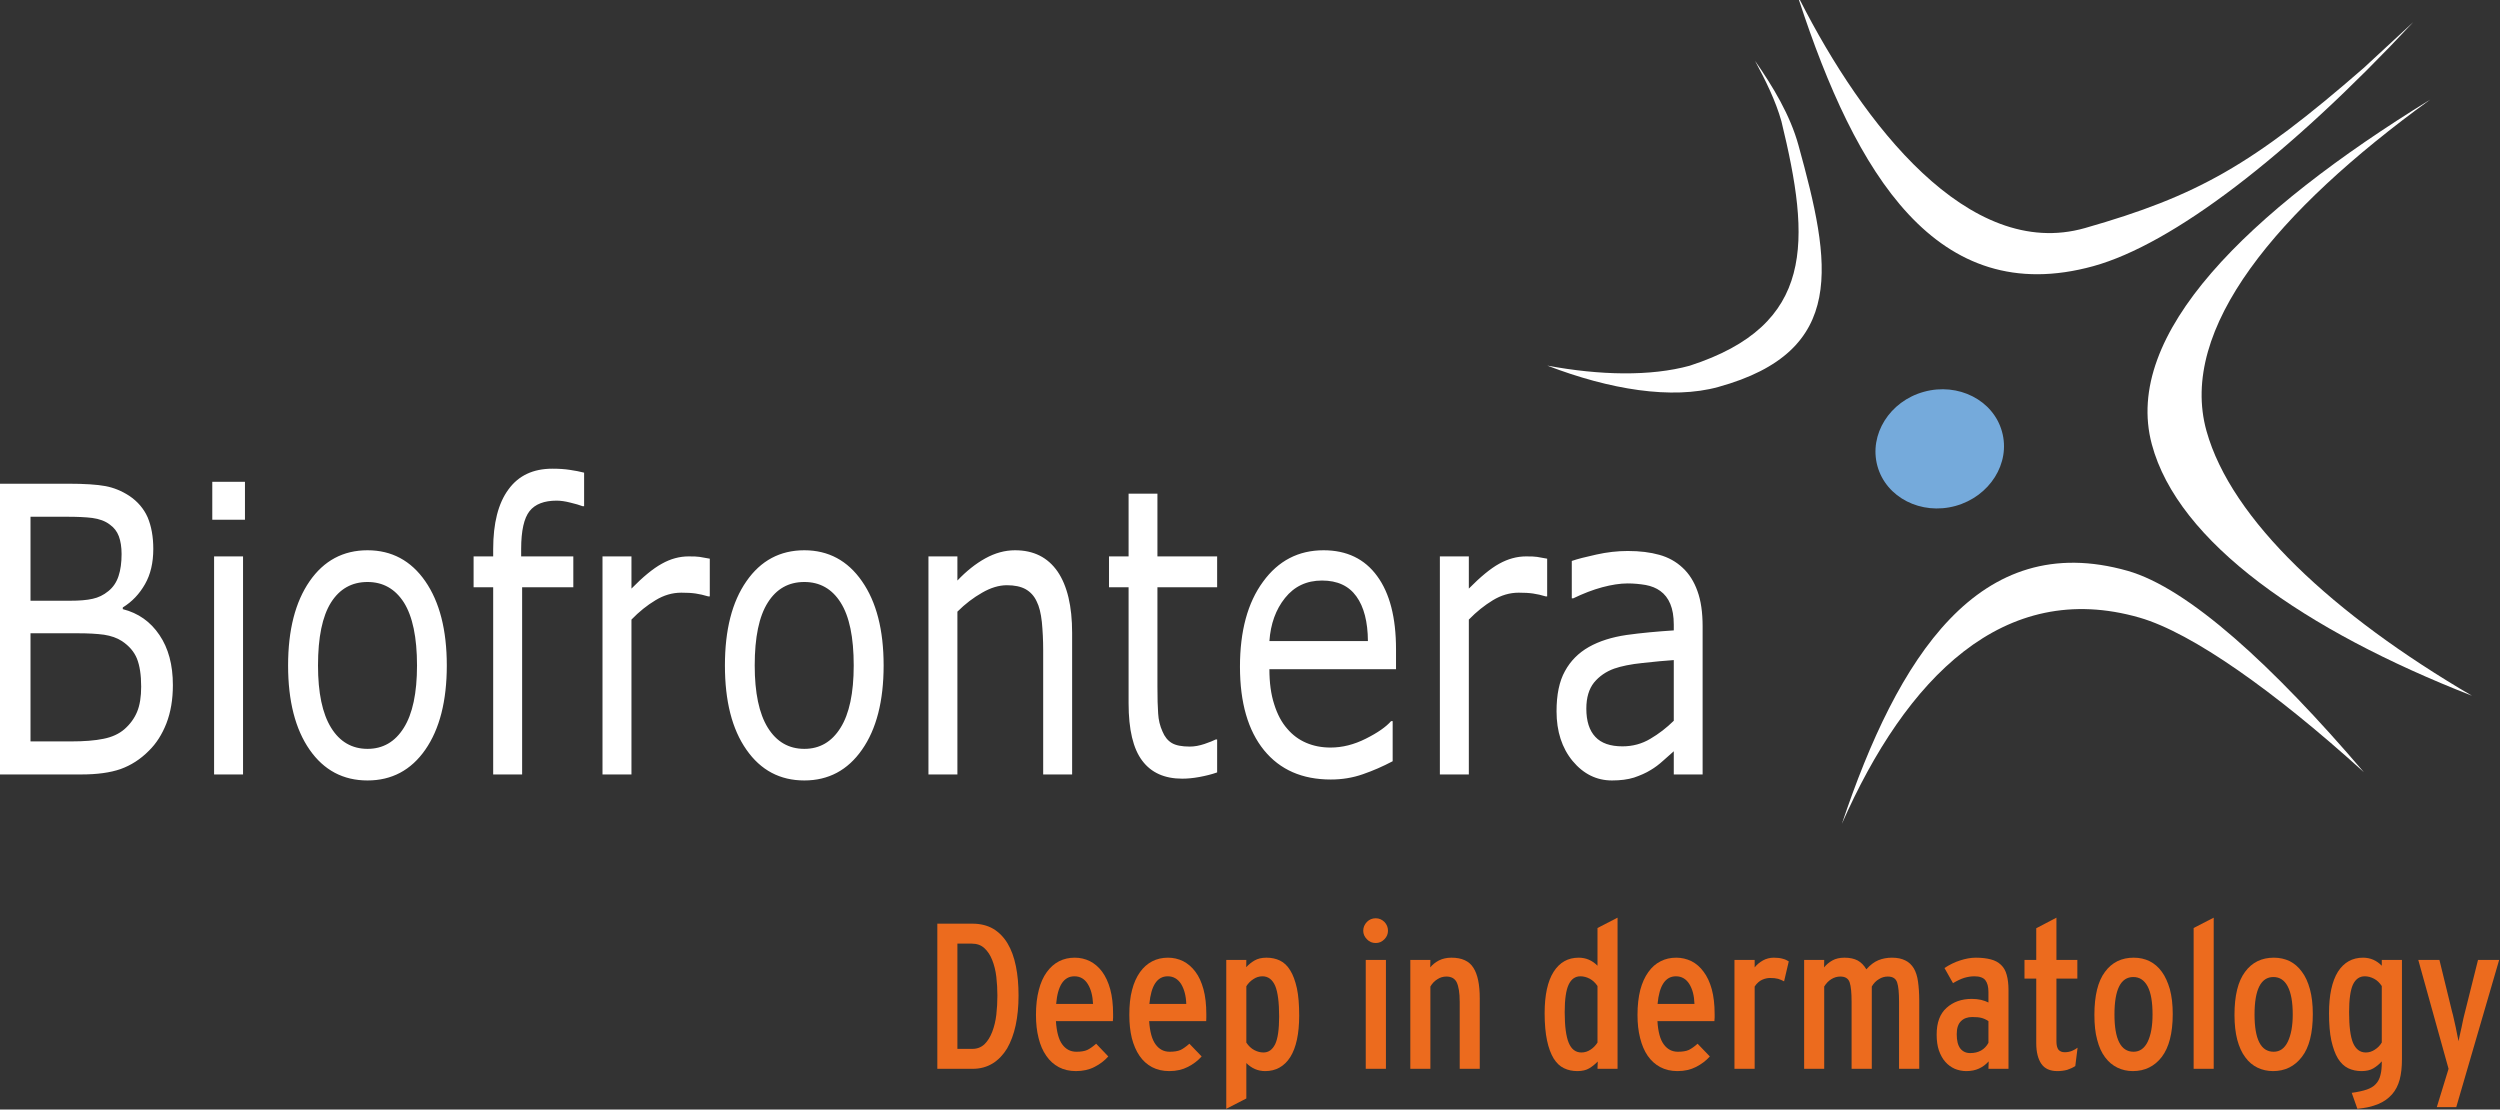 <svg version="1.2" baseProfile="tiny-ps" xmlns="http://www.w3.org/2000/svg" viewBox="0 0 1602 711" width="1602" height="711">
	<rect x="0" y="0" width="1602" height="711" fill="#333333" stroke="none"/>
	<title>logo-biofrontera-2x-svg</title>
	<defs>
		<radialGradient id="grd1" gradientUnits="userSpaceOnUse"  cx="1125.501" cy="868.378" r="12.351">
			<stop offset="0" stop-color="#d1dff2"  />
			<stop offset="1" stop-color="#75aadb"  />
		</radialGradient>
		<linearGradient id="grd2" gradientUnits="userSpaceOnUse"  x1="1376.965" y1="274.927" x2="1740.261" y2="204.177">
			<stop offset="0" stop-color="#ffffff"  />
			<stop offset="1" stop-color="#ffffff"  />
		</linearGradient>
		<linearGradient id="grd3" gradientUnits="userSpaceOnUse"  x1="1330.773" y1="169.068" x2="1380.2" y2="-44.5">
			<stop offset="0" stop-color="#ffffff"  />
			<stop offset="0.29" stop-color="#ffffff"  />
			<stop offset="1" stop-color="#fdfefe"  />
		</linearGradient>
		<linearGradient id="grd4" gradientUnits="userSpaceOnUse"  x1="1154.246" y1="217.414" x2="1008.589" y2="76.916">
			<stop offset="0" stop-color="#ffffff"  />
			<stop offset="1" stop-color="#ffffff"  />
		</linearGradient>
		<linearGradient id="grd5" gradientUnits="userSpaceOnUse"  x1="1340.166" y1="359.232" x2="1362.031" y2="612.911">
			<stop offset="0" stop-color="#ffffff"  />
			<stop offset="1" stop-color="#ffffff"  />
		</linearGradient>
	</defs>
	<style>
		tspan { white-space:pre }
		.shp0 { fill: #ec6b1e } 
		.shp1 { fill: url(#grd1) } 
		.shp2 { fill: url(#grd2) } 
		.shp3 { fill: url(#grd3) } 
		.shp4 { fill: url(#grd4) } 
		.shp5 { fill: url(#grd5) } 
		.shp6 { fill: #ffffff } 
	</style>
	<g id="Ebene_x0020_1">
		<path id="Layer" fill-rule="evenodd" class="shp0" d="M650.84 657.03C649.6 662.72 647.76 667.65 645.37 671.81C642.91 675.89 639.83 679.12 636.13 681.43C632.36 683.74 628.13 684.9 623.2 684.9L600.64 684.9L600.64 591.89L623.2 591.89C628.36 591.89 632.82 593.05 636.52 595.2C640.21 597.44 643.29 600.59 645.68 604.6C648.07 608.6 649.84 613.45 650.99 619.15C652.15 624.77 652.68 631.08 652.68 638.01C652.68 644.94 652.07 651.25 650.84 657.03ZM638.44 625.92C637.98 621.92 637.06 618.38 635.82 615.22C634.59 612.06 632.9 609.52 630.82 607.6C628.66 605.6 625.97 604.67 622.66 604.67L613.5 604.67L613.5 672.12L623.12 672.12C626.2 672.12 628.74 671.12 630.9 669.11C632.98 667.03 634.59 664.42 635.82 661.18C637.06 657.95 637.98 654.25 638.44 650.25C638.9 646.17 639.13 642.09 639.13 638.01C639.13 633.93 638.9 629.93 638.44 625.92Z" />
		<path id="1" fill-rule="evenodd" class="shp0" d="M713.27 649.79C713.27 650.41 713.27 651.18 713.27 652.02C713.27 652.87 713.2 653.64 713.12 654.33L676.63 654.33C677.09 661.18 678.4 666.19 680.71 669.27C683.02 672.42 686.02 673.96 689.79 673.96C692.72 673.96 695.03 673.58 696.72 672.81C698.49 671.96 700.34 670.65 702.42 668.81L710.19 676.97C707.81 679.66 704.88 681.89 701.42 683.66C698.03 685.44 694.03 686.36 689.48 686.36C685.33 686.36 681.63 685.51 678.47 683.82C675.32 682.12 672.62 679.74 670.47 676.58C668.24 673.42 666.62 669.65 665.54 665.26C664.39 660.8 663.85 655.87 663.85 650.33C663.85 644.25 664.46 638.93 665.69 634.31C666.85 629.77 668.54 626 670.78 622.92C673.01 619.84 675.63 617.53 678.63 615.99C681.63 614.45 685.02 613.68 688.71 613.68C692.18 613.68 695.41 614.45 698.41 615.91C701.42 617.45 704.03 619.69 706.27 622.69C708.42 625.61 710.19 629.39 711.42 633.85C712.66 638.39 713.27 643.71 713.27 649.79ZM700.42 643.32C700.18 638.09 699.11 633.85 697.03 630.54C695.03 627.31 692.18 625.61 688.48 625.61C681.71 625.61 677.78 631.54 676.78 643.32L700.42 643.32Z" />
		<path id="2" fill-rule="evenodd" class="shp0" d="M773.01 649.79C773.01 650.41 773.01 651.18 773.01 652.02C773.01 652.87 773.01 653.64 772.94 654.33L736.37 654.33C736.83 661.18 738.22 666.19 740.52 669.27C742.83 672.42 745.84 673.96 749.53 673.96C752.46 673.96 754.77 673.58 756.54 672.81C758.23 671.96 760.08 670.65 762.16 668.81L770.01 676.97C767.62 679.66 764.7 681.89 761.23 683.66C757.77 685.44 753.77 686.36 749.3 686.36C745.14 686.36 741.45 685.51 738.22 683.82C735.06 682.12 732.36 679.74 730.21 676.58C728.05 673.42 726.44 669.65 725.28 665.26C724.2 660.8 723.67 655.87 723.67 650.33C723.67 644.25 724.2 638.93 725.44 634.31C726.59 629.77 728.36 626 730.52 622.92C732.75 619.84 735.37 617.53 738.37 615.99C741.37 614.45 744.76 613.68 748.45 613.68C751.92 613.68 755.15 614.45 758.15 615.91C761.16 617.45 763.77 619.69 766.01 622.69C768.24 625.61 769.93 629.39 771.17 633.85C772.4 638.39 773.01 643.71 773.01 649.79ZM756.85 630.54C754.77 627.31 751.92 625.61 748.3 625.61C741.53 625.61 737.6 631.54 736.52 643.32L760.16 643.32C760 638.09 758.85 633.85 756.85 630.54Z" />
		<path id="3" fill-rule="evenodd" class="shp0" d="M826.83 677.35C822.98 683.36 817.59 686.36 810.74 686.36C806.04 686.36 802.04 684.59 798.65 681.2L798.65 703.91L785.79 710.53L785.79 615.14L798.65 615.14L798.57 619.76C800.27 617.99 802.04 616.53 803.96 615.45C805.96 614.3 808.43 613.68 811.58 613.68C814.74 613.68 817.66 614.3 820.21 615.53C822.75 616.76 824.98 618.84 826.75 621.77C828.6 624.69 829.98 628.54 831.06 633.31C832.06 638.01 832.52 643.86 832.52 650.71C832.52 662.42 830.6 671.27 826.83 677.35ZM817.13 631.7C815.35 627.69 812.66 625.61 808.97 625.61C806.89 625.61 804.88 626.23 803.11 627.46C801.27 628.62 799.8 630.16 798.65 632L798.65 668.11C800.11 670.27 801.73 671.81 803.73 672.89C805.65 673.89 807.58 674.43 809.66 674.43C812.89 674.43 815.35 672.66 817.13 669.11C818.82 665.57 819.67 659.64 819.67 651.41C819.67 642.32 818.82 635.7 817.13 631.7Z" />
		<path id="4" class="shp0" d="M889.42 596.44C889.42 598.51 888.65 600.36 887.11 601.9C885.49 603.52 883.72 604.29 881.56 604.29C879.33 604.29 877.48 603.52 875.94 601.9C874.4 600.36 873.56 598.51 873.56 596.44C873.56 594.2 874.4 592.36 875.94 590.74C877.48 589.2 879.33 588.43 881.56 588.43C883.72 588.43 885.49 589.2 887.11 590.74C888.65 592.36 889.42 594.2 889.42 596.44ZM875.17 684.9L875.17 615.14L888.11 615.14L888.11 684.9L875.17 684.9Z" />
		<path id="5" class="shp0" d="M935.38 684.9L935.38 642.01C935.38 636.16 934.68 632 933.45 629.46C932.22 627 929.99 625.77 926.83 625.77C924.83 625.77 922.9 626.31 921.13 627.46C919.36 628.54 917.82 630.08 916.59 632.16L916.59 684.9L903.73 684.9L903.73 615.14L916.59 615.14L916.51 619.92C917.9 618.15 919.75 616.68 922.06 615.45C924.37 614.3 927.06 613.68 930.06 613.68C936.76 613.68 941.46 615.84 944.15 620.15C946.92 624.46 948.23 631 948.23 639.86L948.23 684.9L935.38 684.9L935.38 684.9Z" />
		<path id="6" fill-rule="evenodd" class="shp0" d="M1023.68 684.9L1023.83 680.2C1022.14 681.97 1020.29 683.43 1018.37 684.59C1016.44 685.74 1013.9 686.36 1010.82 686.36C1007.59 686.36 1004.74 685.74 1002.2 684.51C999.58 683.28 997.43 681.2 995.58 678.28C993.81 675.35 992.34 671.5 991.34 666.73C990.34 662.03 989.8 656.18 989.8 649.25C989.8 637.62 991.73 628.77 995.58 622.69C999.43 616.68 1004.74 613.68 1011.67 613.68C1016.29 613.68 1020.37 615.45 1023.68 618.84L1023.68 594.66L1036.53 588.04L1036.53 684.9L1023.68 684.9ZM1023.68 631.85C1022.29 629.77 1020.6 628.16 1018.67 627.15C1016.75 626.15 1014.75 625.61 1012.75 625.61C1009.36 625.61 1006.9 627.39 1005.2 630.93C1003.51 634.47 1002.66 640.4 1002.66 648.63C1002.66 657.72 1003.58 664.34 1005.28 668.34C1006.97 672.35 1009.67 674.43 1013.36 674.43C1015.52 674.43 1017.44 673.81 1019.29 672.58C1021.06 671.42 1022.52 669.88 1023.68 668.04L1023.68 631.85Z" />
		<path id="7" fill-rule="evenodd" class="shp0" d="M1098.74 652.02C1098.74 652.87 1098.66 653.64 1098.59 654.33L1062.09 654.33C1062.48 661.18 1063.86 666.19 1066.17 669.27C1068.48 672.42 1071.49 673.96 1075.18 673.96C1078.11 673.96 1080.49 673.58 1082.19 672.81C1083.88 671.96 1085.81 670.65 1087.81 668.81L1095.66 676.97C1093.27 679.66 1090.35 681.89 1086.88 683.66C1083.42 685.44 1079.49 686.36 1074.95 686.36C1070.79 686.36 1067.1 685.51 1063.94 683.82C1060.71 682.12 1058.09 679.74 1055.86 676.58C1053.7 673.42 1052.09 669.65 1051.01 665.26C1049.85 660.8 1049.31 655.87 1049.31 650.33C1049.31 644.25 1049.93 638.93 1051.09 634.31C1052.32 629.77 1054.01 626 1056.24 622.92C1058.4 619.84 1061.02 617.53 1064.1 615.99C1067.1 614.45 1070.41 613.68 1074.18 613.68C1077.57 613.68 1080.8 614.45 1083.88 615.91C1086.88 617.45 1089.5 619.69 1091.66 622.69C1093.89 625.61 1095.66 629.39 1096.89 633.85C1098.12 638.39 1098.74 643.71 1098.74 649.79C1098.74 650.41 1098.74 651.18 1098.74 652.02ZM1082.5 630.54C1080.49 627.31 1077.57 625.61 1073.95 625.61C1067.18 625.61 1063.25 631.54 1062.17 643.32L1085.81 643.32C1085.65 638.09 1084.57 633.85 1082.5 630.54Z" />
		<path id="8" class="shp0" d="M1143.24 628.85C1142.01 628.16 1140.7 627.62 1139.39 627.23C1138 626.85 1136.39 626.69 1134.31 626.69C1132.54 626.69 1130.84 627.08 1129.15 627.85C1127.45 628.62 1125.84 630 1124.38 632.16L1124.38 684.9L1111.44 684.9L1111.44 615.14L1124.38 615.14L1124.38 619.92C1125.76 618.15 1127.53 616.68 1129.69 615.45C1131.77 614.3 1134.15 613.68 1136.69 613.68C1138.93 613.68 1140.77 613.91 1142.39 614.37C1143.93 614.76 1145.24 615.38 1146.24 616.07L1143.24 628.85L1143.24 628.85Z" />
		<path id="9" class="shp0" d="M1216.91 684.9L1216.91 642.01C1216.91 636.24 1216.53 632.08 1215.68 629.54C1214.83 627 1212.83 625.77 1209.68 625.77C1207.67 625.77 1205.75 626.31 1203.98 627.46C1202.13 628.54 1200.67 630.08 1199.44 632.16L1199.44 684.9L1186.5 684.9L1186.5 642.01C1186.5 636.24 1186.12 632.08 1185.27 629.54C1184.42 627 1182.42 625.77 1179.27 625.77C1177.26 625.77 1175.34 626.31 1173.49 627.46C1171.72 628.54 1170.26 630.08 1168.95 632.16L1168.95 684.9L1156.09 684.9L1156.09 615.14L1168.95 615.14L1168.87 619.92C1170.26 618.15 1172.03 616.68 1174.19 615.45C1176.26 614.3 1178.88 613.68 1181.88 613.68C1185.35 613.68 1188.12 614.3 1190.35 615.45C1192.58 616.68 1194.43 618.53 1195.97 621.15C1198.44 618.3 1201.05 616.38 1203.67 615.3C1206.37 614.22 1209.21 613.68 1212.37 613.68C1215.83 613.68 1218.68 614.3 1220.92 615.45C1223.22 616.53 1225 618.3 1226.38 620.53C1227.69 622.77 1228.61 625.61 1229.08 629.08C1229.54 632.54 1229.85 636.55 1229.85 641.17L1229.85 684.9L1216.91 684.9L1216.91 684.9Z" />
		<path id="10" fill-rule="evenodd" class="shp0" d="M1274.34 680.12C1272.57 682.12 1270.49 683.66 1268.11 684.74C1265.8 685.82 1263.1 686.36 1259.95 686.36C1257.41 686.36 1254.94 685.82 1252.63 684.9C1250.4 683.9 1248.32 682.43 1246.63 680.51C1244.86 678.58 1243.55 676.12 1242.47 673.19C1241.47 670.27 1241.01 666.88 1241.01 662.95C1241.01 655.33 1243.09 649.64 1247.32 645.86C1251.56 642.01 1256.94 640.09 1263.57 640.09C1265.72 640.09 1267.65 640.32 1269.42 640.7C1271.19 641.09 1272.8 641.71 1274.19 642.4L1274.19 635.62C1274.19 632.24 1273.5 629.77 1272.19 628.08C1270.88 626.46 1268.49 625.61 1265.18 625.61C1262.95 625.61 1260.79 626 1258.64 626.62C1256.48 627.31 1254.1 628.46 1251.48 630L1246.01 620.3C1249.25 618.22 1252.56 616.53 1256.02 615.45C1259.56 614.3 1262.87 613.68 1266.11 613.68C1269.8 613.68 1272.96 614.07 1275.65 614.76C1278.35 615.45 1280.5 616.61 1282.27 618.3C1283.97 619.92 1285.2 622.07 1285.89 624.69C1286.66 627.39 1287.05 630.62 1287.05 634.55L1287.05 684.9L1274.19 684.9L1274.34 680.12ZM1269.65 652.25C1268.11 651.87 1266.18 651.71 1263.8 651.71C1260.87 651.71 1258.41 652.56 1256.64 654.33C1254.79 656.1 1253.87 658.87 1253.87 662.72C1253.87 666.88 1254.64 669.88 1256.17 671.89C1257.71 673.81 1259.79 674.81 1262.49 674.81C1267.88 674.81 1271.73 672.66 1274.19 668.27L1274.19 654.33C1272.73 653.33 1271.19 652.64 1269.65 652.25Z" />
		<path id="11" class="shp0" d="M1329.85 683.13C1328.31 684.13 1326.62 684.9 1324.77 685.51C1322.92 686.05 1320.77 686.36 1318.38 686.36C1313.68 686.36 1310.22 684.82 1308.06 681.66C1305.98 678.58 1304.83 674.19 1304.83 668.57L1304.83 627.08L1297.29 627.08L1297.29 615.14L1304.83 615.14L1304.83 594.82L1317.76 588.04L1317.76 615.14L1331.16 615.14L1331.16 627.08L1317.76 627.08L1317.76 667.34C1317.76 669.81 1318.23 671.58 1319.07 672.66C1320 673.73 1321.3 674.27 1323.08 674.27C1324.77 674.27 1326.31 673.96 1327.69 673.42C1329.16 672.81 1330.31 672.12 1331.31 671.35L1329.85 683.13Z" />
		<path id="12" fill-rule="evenodd" class="shp0" d="M1392.29 649.79C1392.29 662.03 1389.9 671.19 1385.28 677.27C1380.66 683.28 1374.42 686.36 1366.73 686.36C1363.11 686.36 1359.8 685.59 1356.8 684.13C1353.79 682.66 1351.18 680.51 1348.94 677.51C1346.71 674.58 1345.02 670.81 1343.86 666.26C1342.63 661.8 1342.09 656.49 1342.09 650.33C1342.09 638.01 1344.32 628.85 1348.87 622.77C1353.33 616.68 1359.49 613.68 1367.27 613.68C1371.04 613.68 1374.42 614.45 1377.43 615.91C1380.51 617.45 1383.12 619.69 1385.28 622.69C1387.44 625.61 1389.13 629.39 1390.44 633.85C1391.67 638.39 1392.29 643.71 1392.29 649.79ZM1376.2 632.08C1374.04 628.08 1371.04 626.08 1367.03 626.08C1358.95 626.08 1354.95 634.08 1354.95 650.1C1354.95 666.03 1359.03 673.96 1367.19 673.96C1371.11 673.96 1374.19 671.81 1376.27 667.5C1378.35 663.11 1379.35 657.33 1379.35 650.1C1379.35 642.17 1378.35 636.16 1376.2 632.08Z" />
		<path id="13" class="shp0" d="M1405.68 684.9L1405.68 594.66L1418.54 588.04L1418.54 684.9L1405.68 684.9Z" />
		<path id="14" fill-rule="evenodd" class="shp0" d="M1482.05 649.79C1482.05 662.03 1479.74 671.19 1475.04 677.27C1470.43 683.28 1464.27 686.36 1456.57 686.36C1452.95 686.36 1449.56 685.59 1446.56 684.13C1443.56 682.66 1440.94 680.51 1438.78 677.51C1436.55 674.58 1434.86 670.81 1433.63 666.26C1432.47 661.8 1431.86 656.49 1431.86 650.33C1431.86 638.01 1434.09 628.85 1438.63 622.77C1443.1 616.68 1449.25 613.68 1457.11 613.68C1460.8 613.68 1464.19 614.45 1467.27 615.91C1470.27 617.45 1472.89 619.69 1475.04 622.69C1477.28 625.61 1478.97 629.39 1480.2 633.85C1481.43 638.39 1482.05 643.71 1482.05 649.79ZM1465.96 632.08C1463.88 628.08 1460.8 626.08 1456.8 626.08C1448.79 626.08 1444.71 634.08 1444.71 650.1C1444.71 666.03 1448.79 673.96 1456.95 673.96C1460.96 673.96 1463.96 671.81 1466.04 667.5C1468.12 663.11 1469.19 657.33 1469.19 650.1C1469.19 642.17 1468.12 636.16 1465.96 632.08Z" />
		<path id="15" fill-rule="evenodd" class="shp0" d="M1537.71 691.83C1536.71 695.52 1535.09 698.68 1532.78 701.3C1530.47 703.91 1527.55 705.99 1524.01 707.45C1520.39 708.99 1515.92 709.99 1510.61 710.53L1506.99 700.29C1510.84 699.76 1514 699.06 1516.54 698.22C1519 697.37 1521.01 696.21 1522.39 694.67C1523.85 693.13 1524.85 691.21 1525.39 688.9C1526.01 686.67 1526.24 683.9 1526.24 680.66L1526.24 680.12C1524.62 681.97 1522.78 683.43 1520.85 684.59C1518.93 685.74 1516.39 686.36 1513.31 686.36C1510.15 686.36 1507.22 685.74 1504.68 684.51C1502.14 683.28 1499.99 681.2 1498.14 678.28C1496.37 675.35 1494.98 671.5 1493.91 666.73C1492.91 662.03 1492.44 656.18 1492.44 649.25C1492.44 637.62 1494.37 628.77 1498.14 622.69C1501.99 616.68 1507.38 613.68 1514.23 613.68C1518.93 613.68 1522.93 615.45 1526.24 618.84L1526.24 615.14L1539.17 615.14L1539.17 678.74C1539.17 683.74 1538.71 688.05 1537.71 691.83ZM1526.24 631.85C1524.85 629.77 1523.24 628.16 1521.24 627.15C1519.31 626.15 1517.39 625.61 1515.31 625.61C1512 625.61 1509.46 627.39 1507.76 630.93C1506.15 634.47 1505.3 640.4 1505.3 648.63C1505.3 657.72 1506.15 664.34 1507.84 668.34C1509.61 672.35 1512.31 674.43 1516 674.43C1518.08 674.43 1520.08 673.81 1521.85 672.58C1523.7 671.42 1525.16 669.88 1526.24 668.04L1526.24 631.85Z" />
		<path id="16" class="shp0" d="M1573.97 709.46L1561.5 709.46L1569.04 684.9L1549.64 615.14L1563.19 615.14L1571.28 648.25C1571.66 649.56 1572.05 651.1 1572.43 652.95C1572.82 654.72 1573.2 656.56 1573.66 658.41C1574.05 660.18 1574.36 661.88 1574.66 663.49C1574.97 665.11 1575.28 666.34 1575.43 667.19C1575.59 666.34 1575.9 665.11 1576.2 663.49C1576.59 661.88 1576.97 660.18 1577.36 658.34C1577.74 656.49 1578.13 654.64 1578.51 652.79C1578.98 651.02 1579.28 649.4 1579.67 648.1L1587.91 615.14L1601.46 615.14L1573.97 709.46L1573.97 709.46Z" />
		<path id="Layer" fill-rule="evenodd" class="shp1" d="M1203.05 298.64C1197.51 278.47 1210.91 257.07 1232.85 251.06C1254.87 244.98 1277.35 256.45 1282.89 276.62C1288.51 296.79 1275.04 318.12 1253.1 324.2C1231.08 330.28 1208.6 318.81 1203.05 298.64Z" />
		<path id="Layer" fill-rule="evenodd" class="shp2" d="M1557.27 63.82C1459.19 134.96 1395.67 210.64 1413.92 276.16C1429.78 333.06 1495.29 393.95 1584.06 445.84C1476.82 403.89 1395.67 347.53 1378.89 284.71C1359.95 214.18 1440.32 135.81 1557.27 63.82L1557.27 63.82Z" />
		<path id="Layer" fill-rule="evenodd" class="shp3" d="M1152.78 0L1153.4 0C1193.66 79.22 1261.49 167.45 1336.09 146.13C1408.07 125.57 1443.25 105.71 1514.54 43.65L1546.41 14.17C1465.81 100.47 1392.05 156.52 1341.47 170.53C1240.7 198.32 1189.12 110.94 1152.78 0Z" />
		<path id="Layer" fill-rule="evenodd" class="shp4" d="M991.5 234.28C1025.29 240.59 1057.78 241.21 1082.73 234.36C1163.33 208.26 1160.25 154.67 1141.54 77.76C1137.85 64.59 1131.38 51.51 1124.61 38.96C1136 55.28 1147.16 73.76 1152.48 93.16C1173.42 169.07 1184.12 225.04 1101.05 247.98C1071.26 256.22 1031.38 249.6 991.5 234.28Z" />
		<path id="Layer" fill-rule="evenodd" class="shp5" d="M1363.34 365.78C1402.14 376.79 1456.34 426.37 1514.77 494.81C1457.8 443.15 1404.83 405.58 1371.11 395.8C1283.81 370.63 1221.3 434.76 1180.27 527.92C1216.07 421.29 1267.88 338.75 1363.34 365.78L1363.34 365.78Z" />
		<path id="Layer" fill-rule="evenodd" class="shp6" d="M106.63 463.55C103.85 470.64 100.16 476.41 95.46 481.03C90 486.57 83.91 490.42 77.29 492.81C70.67 495.12 62.28 496.27 52.12 496.27L0 496.27L0 309.96L43.5 309.96C54.2 309.96 62.28 310.5 67.59 311.5C72.91 312.5 77.99 314.58 82.84 317.73C88.23 321.35 92.15 325.97 94.62 331.52C97 337.21 98.23 343.91 98.23 351.76C98.23 360.62 96.46 368.16 92.92 374.32C89.38 380.56 84.68 385.56 78.68 389.26L78.68 390.34C88.69 392.88 96.46 398.42 102.16 406.89C107.93 415.36 110.78 426.06 110.78 438.99C110.78 448.23 109.4 456.39 106.63 463.55ZM76.14 343.6C74.98 340.52 73.06 338.06 70.36 336.14C67.36 333.83 63.59 332.52 59.12 331.9C54.81 331.36 49.35 331.13 42.8 331.13L19.55 331.13L19.55 384.95L44.81 384.95C50.89 384.95 55.74 384.56 59.36 383.71C62.97 382.94 66.36 381.33 69.44 378.79C72.52 376.32 74.68 373.09 75.98 369.09C77.29 365.16 77.91 360.46 77.91 355C77.91 350.53 77.29 346.68 76.14 343.6ZM87.76 422.06C85.99 417.67 82.76 413.89 78.14 410.81C74.98 408.74 71.13 407.43 66.67 406.73C62.13 406.12 56.66 405.81 50.19 405.81L19.55 405.81L19.55 475.1L45.34 475.1C53.89 475.1 60.9 474.56 66.36 473.41C71.83 472.33 76.29 470.25 79.76 467.25C83.45 464.01 86.15 460.24 87.84 456.16C89.61 451.93 90.46 446.54 90.46 439.99C90.46 432.45 89.53 426.52 87.76 422.06ZM136.03 333.06L136.03 308.73L156.97 308.73L156.97 333.06L136.03 333.06ZM155.74 496.27L137.19 496.27L137.19 356.54L155.74 356.54L155.74 496.27ZM286.31 426.44C286.31 449.23 281.69 467.25 272.53 480.41C263.37 493.58 250.97 500.12 235.5 500.12C219.95 500.12 207.55 493.58 198.39 480.41C189.23 467.25 184.61 449.23 184.61 426.44C184.61 403.65 189.23 385.72 198.39 372.47C207.55 359.23 219.95 352.61 235.5 352.61C250.97 352.61 263.37 359.23 272.53 372.47C281.69 385.72 286.31 403.65 286.31 426.44ZM267.22 426.44C267.22 408.35 264.37 394.95 258.83 386.1C253.21 377.32 245.43 372.94 235.5 372.94C225.49 372.94 217.64 377.32 212.1 386.1C206.55 394.95 203.78 408.35 203.78 426.44C203.78 443.92 206.55 457.24 212.17 466.32C217.72 475.33 225.57 479.87 235.5 479.87C245.35 479.87 253.13 475.41 258.75 466.4C264.37 457.47 267.22 444.15 267.22 426.44ZM374.3 324.36L373.3 324.36C371.3 323.59 368.61 322.82 365.37 322.05C362.06 321.2 359.14 320.81 356.67 320.81C348.74 320.81 342.89 323.05 339.35 327.51C335.81 331.98 333.96 340.06 333.96 351.76L333.96 356.54L367.38 356.54L367.38 376.32L334.58 376.32L334.58 496.27L316.03 496.27L316.03 376.32L303.48 376.32L303.48 356.54L316.03 356.54L316.03 351.92C316.03 335.29 319.26 322.51 325.8 313.65C332.27 304.72 341.66 300.34 353.98 300.34C358.14 300.34 361.83 300.57 365.22 301.1C368.53 301.57 371.53 302.18 374.3 302.88L374.3 324.36ZM453.83 382.17C451.06 381.33 448.36 380.71 445.82 380.33C443.21 379.94 440.13 379.79 436.59 379.79C430.81 379.79 425.35 381.4 420.03 384.64C414.64 387.87 409.56 391.95 404.64 397.03L404.64 496.27L386.08 496.27L386.08 356.54L404.64 356.54L404.64 377.17C411.95 369.7 418.49 364.31 424.11 361.23C429.73 358.08 435.43 356.54 441.28 356.54C444.52 356.54 446.9 356.61 448.29 356.85C449.75 357.08 451.91 357.46 454.83 358L454.83 382.17L453.83 382.17ZM566.23 426.44C566.23 449.23 561.61 467.25 552.37 480.41C543.21 493.58 530.82 500.12 515.42 500.12C499.87 500.12 487.47 493.58 478.31 480.41C469.07 467.25 464.53 449.23 464.53 426.44C464.53 403.65 469.07 385.72 478.31 372.47C487.47 359.23 499.87 352.61 515.42 352.61C530.82 352.61 543.21 359.23 552.37 372.47C561.61 385.72 566.23 403.65 566.23 426.44ZM547.06 426.44C547.06 408.35 544.29 394.95 538.67 386.1C533.13 377.32 525.35 372.94 515.42 372.94C505.33 372.94 497.56 377.32 492.02 386.1C486.4 394.95 483.62 408.35 483.62 426.44C483.62 443.92 486.4 457.24 492.02 466.32C497.64 475.33 505.41 479.87 515.42 479.87C525.27 479.87 532.97 475.41 538.59 466.4C544.21 457.47 547.06 444.15 547.06 426.44ZM668.47 496.27L668.47 416.67C668.47 410.28 668.16 404.19 667.62 398.57C667 392.95 665.93 388.56 664.31 385.41C662.69 381.87 660.31 379.33 657.23 377.56C654.15 375.86 650.14 375.01 645.22 375.01C640.14 375.01 634.82 376.63 629.36 379.79C623.81 382.94 618.5 386.95 613.5 391.95L613.5 496.27L594.95 496.27L594.95 356.54L613.5 356.54L613.5 372.01C619.27 365.93 625.28 361.16 631.44 357.77C637.6 354.38 643.91 352.61 650.45 352.61C662.38 352.61 671.39 357.15 677.7 366.24C683.94 375.4 687.02 388.49 687.02 405.58L687.02 496.27L668.47 496.27ZM768.62 497.89C764.47 498.66 760.77 498.97 757.54 498.97C746.3 498.97 737.75 495.19 731.98 487.5C726.13 479.8 723.2 467.56 723.2 450.62L723.2 376.32L710.65 376.32L710.65 356.54L723.2 356.54L723.2 316.35L741.68 316.35L741.68 356.54L779.94 356.54L779.94 376.32L741.68 376.32L741.68 439.99C741.68 447.31 741.83 453.08 742.14 457.16C742.37 461.32 743.3 465.17 744.91 468.71C746.3 472.1 748.3 474.56 750.84 476.1C753.38 477.64 757.23 478.41 762.47 478.41C765.47 478.41 768.62 477.8 771.86 476.72C775.17 475.56 777.56 474.64 779.02 473.87L779.94 473.87L779.94 494.96C776.48 496.2 772.7 497.12 768.62 497.89ZM813.43 428.83C813.43 437.45 814.43 444.92 816.51 451.31C818.51 457.7 821.28 462.94 824.9 467.02C828.29 471.02 832.37 474.02 837.06 476.02C841.76 478.03 846.92 479.03 852.62 479.03C860.08 479.03 867.63 477.18 875.25 473.33C882.79 469.56 888.18 465.78 891.42 462.09L892.42 462.09L892.42 487.8C886.18 491.11 879.79 493.89 873.33 496.12C866.78 498.43 859.93 499.51 852.77 499.51C834.45 499.51 820.21 493.27 809.97 480.72C799.73 468.09 794.57 450.31 794.57 427.21C794.57 404.35 799.5 386.18 809.35 372.78C819.13 359.31 832.06 352.61 848.15 352.61C863.01 352.61 874.48 358.15 882.49 369.16C890.57 380.17 894.57 395.8 894.57 416.05L894.57 428.83L813.43 428.83ZM869.17 382.17C864.32 375.4 857 372.01 847.15 372.01C837.22 372.01 829.37 375.78 823.44 383.18C817.51 390.57 814.2 399.81 813.43 410.81L876.56 410.81C876.48 398.5 874.02 388.87 869.17 382.17ZM990.5 382.17C987.73 381.33 985.03 380.71 982.41 380.33C979.8 379.94 976.79 379.79 973.18 379.79C967.48 379.79 961.94 381.4 956.62 384.64C951.31 387.87 946.15 391.95 941.23 397.03L941.23 496.27L922.67 496.27L922.67 356.54L941.23 356.54L941.23 377.17C948.62 369.7 955.08 364.31 960.7 361.23C966.4 358.08 972.1 356.54 977.95 356.54C981.18 356.54 983.49 356.61 984.95 356.85C986.42 357.08 988.57 357.46 991.42 358L991.42 382.17L990.5 382.17ZM1072.56 496.27L1072.56 481.41C1070.95 482.8 1068.71 484.8 1065.87 487.34C1063.09 489.88 1060.4 491.88 1057.78 493.42C1054.7 495.35 1051.09 496.89 1047.08 498.27C1043.08 499.51 1038.38 500.12 1032.99 500.12C1023.06 500.12 1014.67 495.96 1007.74 487.65C1000.89 479.34 997.43 468.71 997.43 455.78C997.43 445.15 999.2 436.53 1002.82 430.06C1006.36 423.52 1011.51 418.36 1018.14 414.59C1024.83 410.81 1032.92 408.27 1042.31 406.89C1051.7 405.58 1061.79 404.66 1072.56 403.96L1072.56 400.27C1072.56 394.95 1071.79 390.49 1070.33 387.02C1068.87 383.48 1066.71 380.71 1063.94 378.71C1061.32 376.79 1058.17 375.55 1054.55 374.86C1050.85 374.24 1047 373.86 1043 373.86C1038.15 373.86 1032.69 374.71 1026.68 376.32C1020.68 377.94 1014.52 380.33 1008.13 383.41L1007.2 383.41L1007.2 359.46C1010.74 358.23 1016.06 356.85 1022.83 355.38C1029.68 353.84 1036.46 353.07 1043.08 353.07C1050.85 353.07 1057.55 353.92 1063.33 355.54C1069.1 357.15 1074.1 359.92 1078.26 363.85C1082.42 367.7 1085.57 372.7 1087.73 378.79C1089.96 384.87 1091.04 392.41 1091.04 401.42L1091.04 496.27L1072.56 496.27ZM1072.56 422.98C1066.94 423.36 1060.25 423.98 1052.62 424.83C1044.93 425.6 1038.84 426.91 1034.38 428.45C1029.07 430.37 1024.76 433.37 1021.45 437.38C1018.21 441.46 1016.52 447 1016.52 454.08C1016.52 462.09 1018.44 468.09 1022.29 472.18C1026.06 476.26 1031.92 478.26 1039.69 478.26C1046.23 478.26 1052.16 476.64 1057.55 473.41C1062.94 470.25 1067.94 466.4 1072.56 461.86L1072.56 422.98Z" />
	</g>
</svg>